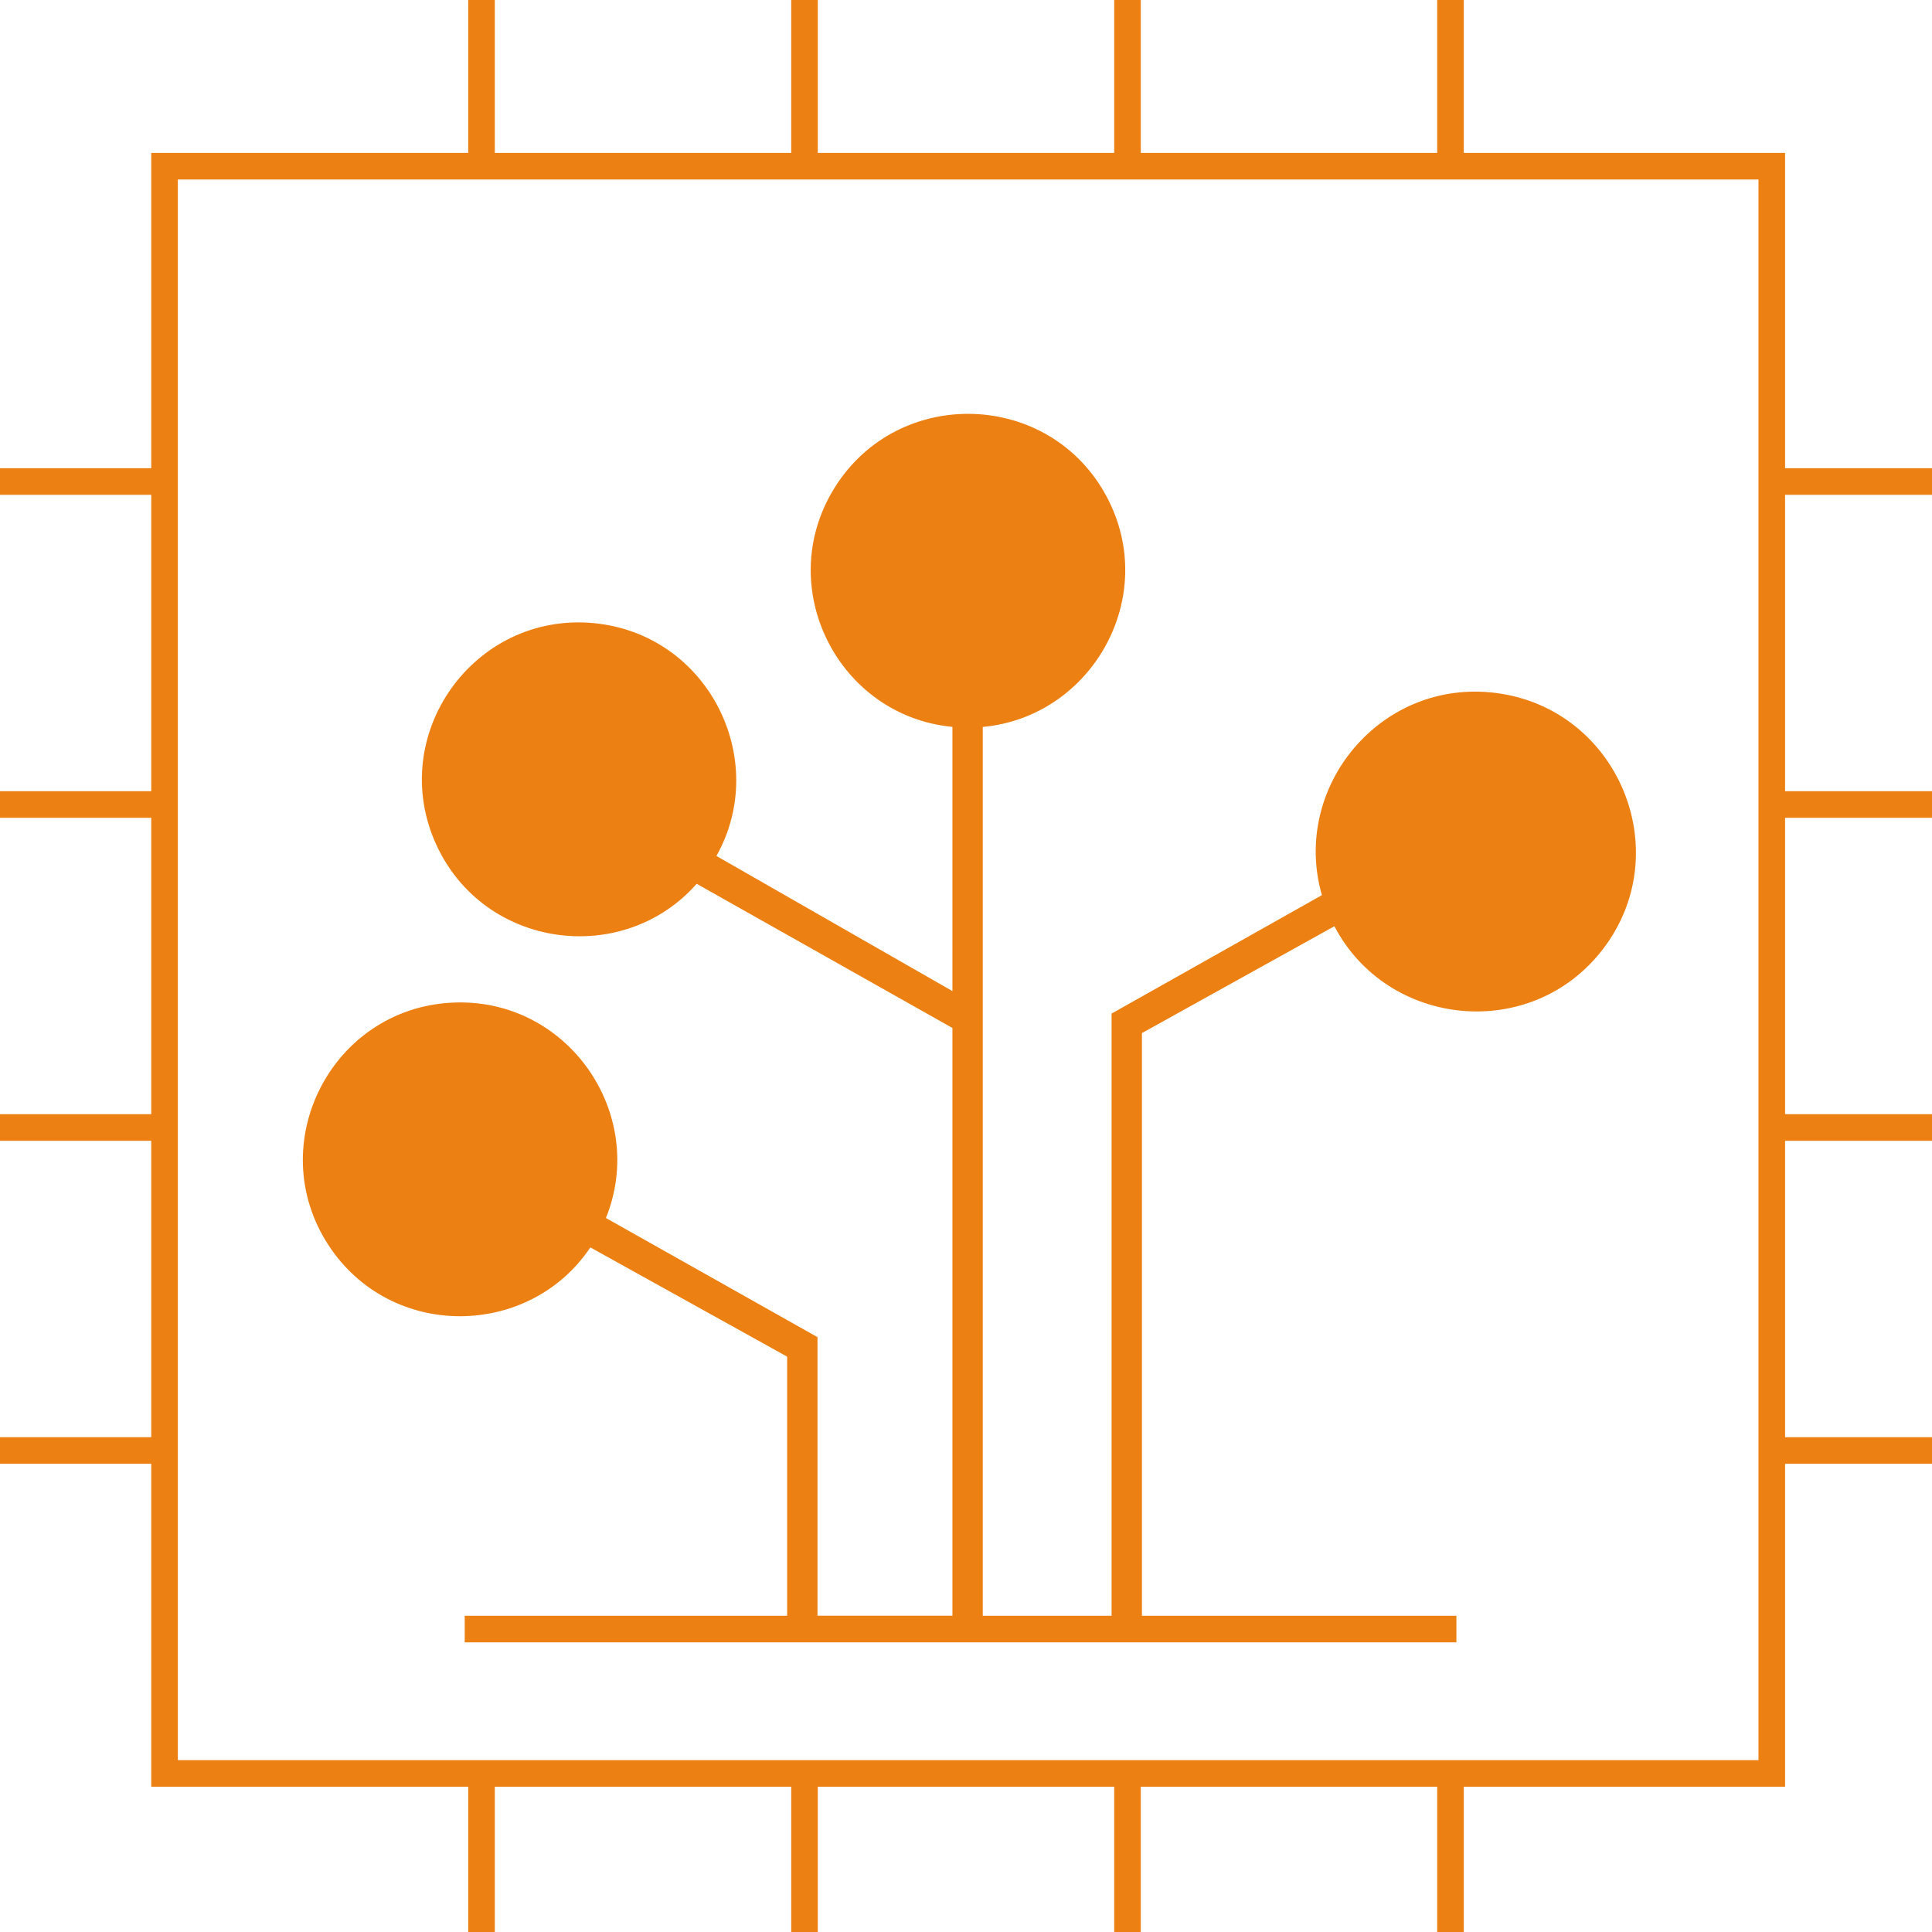 <svg xmlns="http://www.w3.org/2000/svg" viewBox="0 0 512 512" fill="#ed8012"><path d="M424.884,251.413c-18.928,24.861-57.117,21.013-71.257-5.949l-51.002,28.314v154.412h83.338v7.049h-262.81v-7.049h85.448v-68.664l-52.153-28.952c-16.215,24.196-52.992,24.673-69.455-0.687c-17.404-26.808,0.841-62.546,32.761-64.174c30.647-1.563,52.011,29.43,40.821,57.072l56.067,31.572v73.833h35.761V272.426l-67.777-38.212c-19.473,22.083-56.337,17.312-69.008-10.368c-13.304-29.062,9.963-61.753,41.779-58.703c30.262,2.901,46.842,36.08,32.462,61.698l62.544,35.812V192.633c-30.314-2.893-47.665-37.083-31.198-63.423c16.942-27.102,57.089-25.743,72.09,2.44c14.14,26.566-3.972,58.341-32.85,60.997v235.543h34.139V268.608l55.735-31.385c-8.224-28.57,15.575-57.503,46.146-53.576C428.76,187.796,444.586,225.534,424.884,251.413z M473.063,131.132v78.546H512v7.049h-38.937v78.546H512v7.049h-38.937v78.547H512v7.049h-38.937v85.585h-85.147V512h-7.049v-38.499h-78.546V512h-7.049v-38.499h-78.546V512h-7.049v-38.499h-78.546V512h-7.049v-38.499H40.081v-85.585H0v-7.049h40.081v-78.547H0v-7.049h40.081V216.727H0v-7.049h40.081v-78.546H0v-7.049h40.081V40.52h84.002V0h7.049v40.52h78.546V0h7.049v40.52h78.546V0h7.049v40.52h78.546V0h7.049v40.52h85.147v83.564H512v7.049H473.063z M466.014,47.568H47.13v418.885h418.885V47.568z"/></svg>